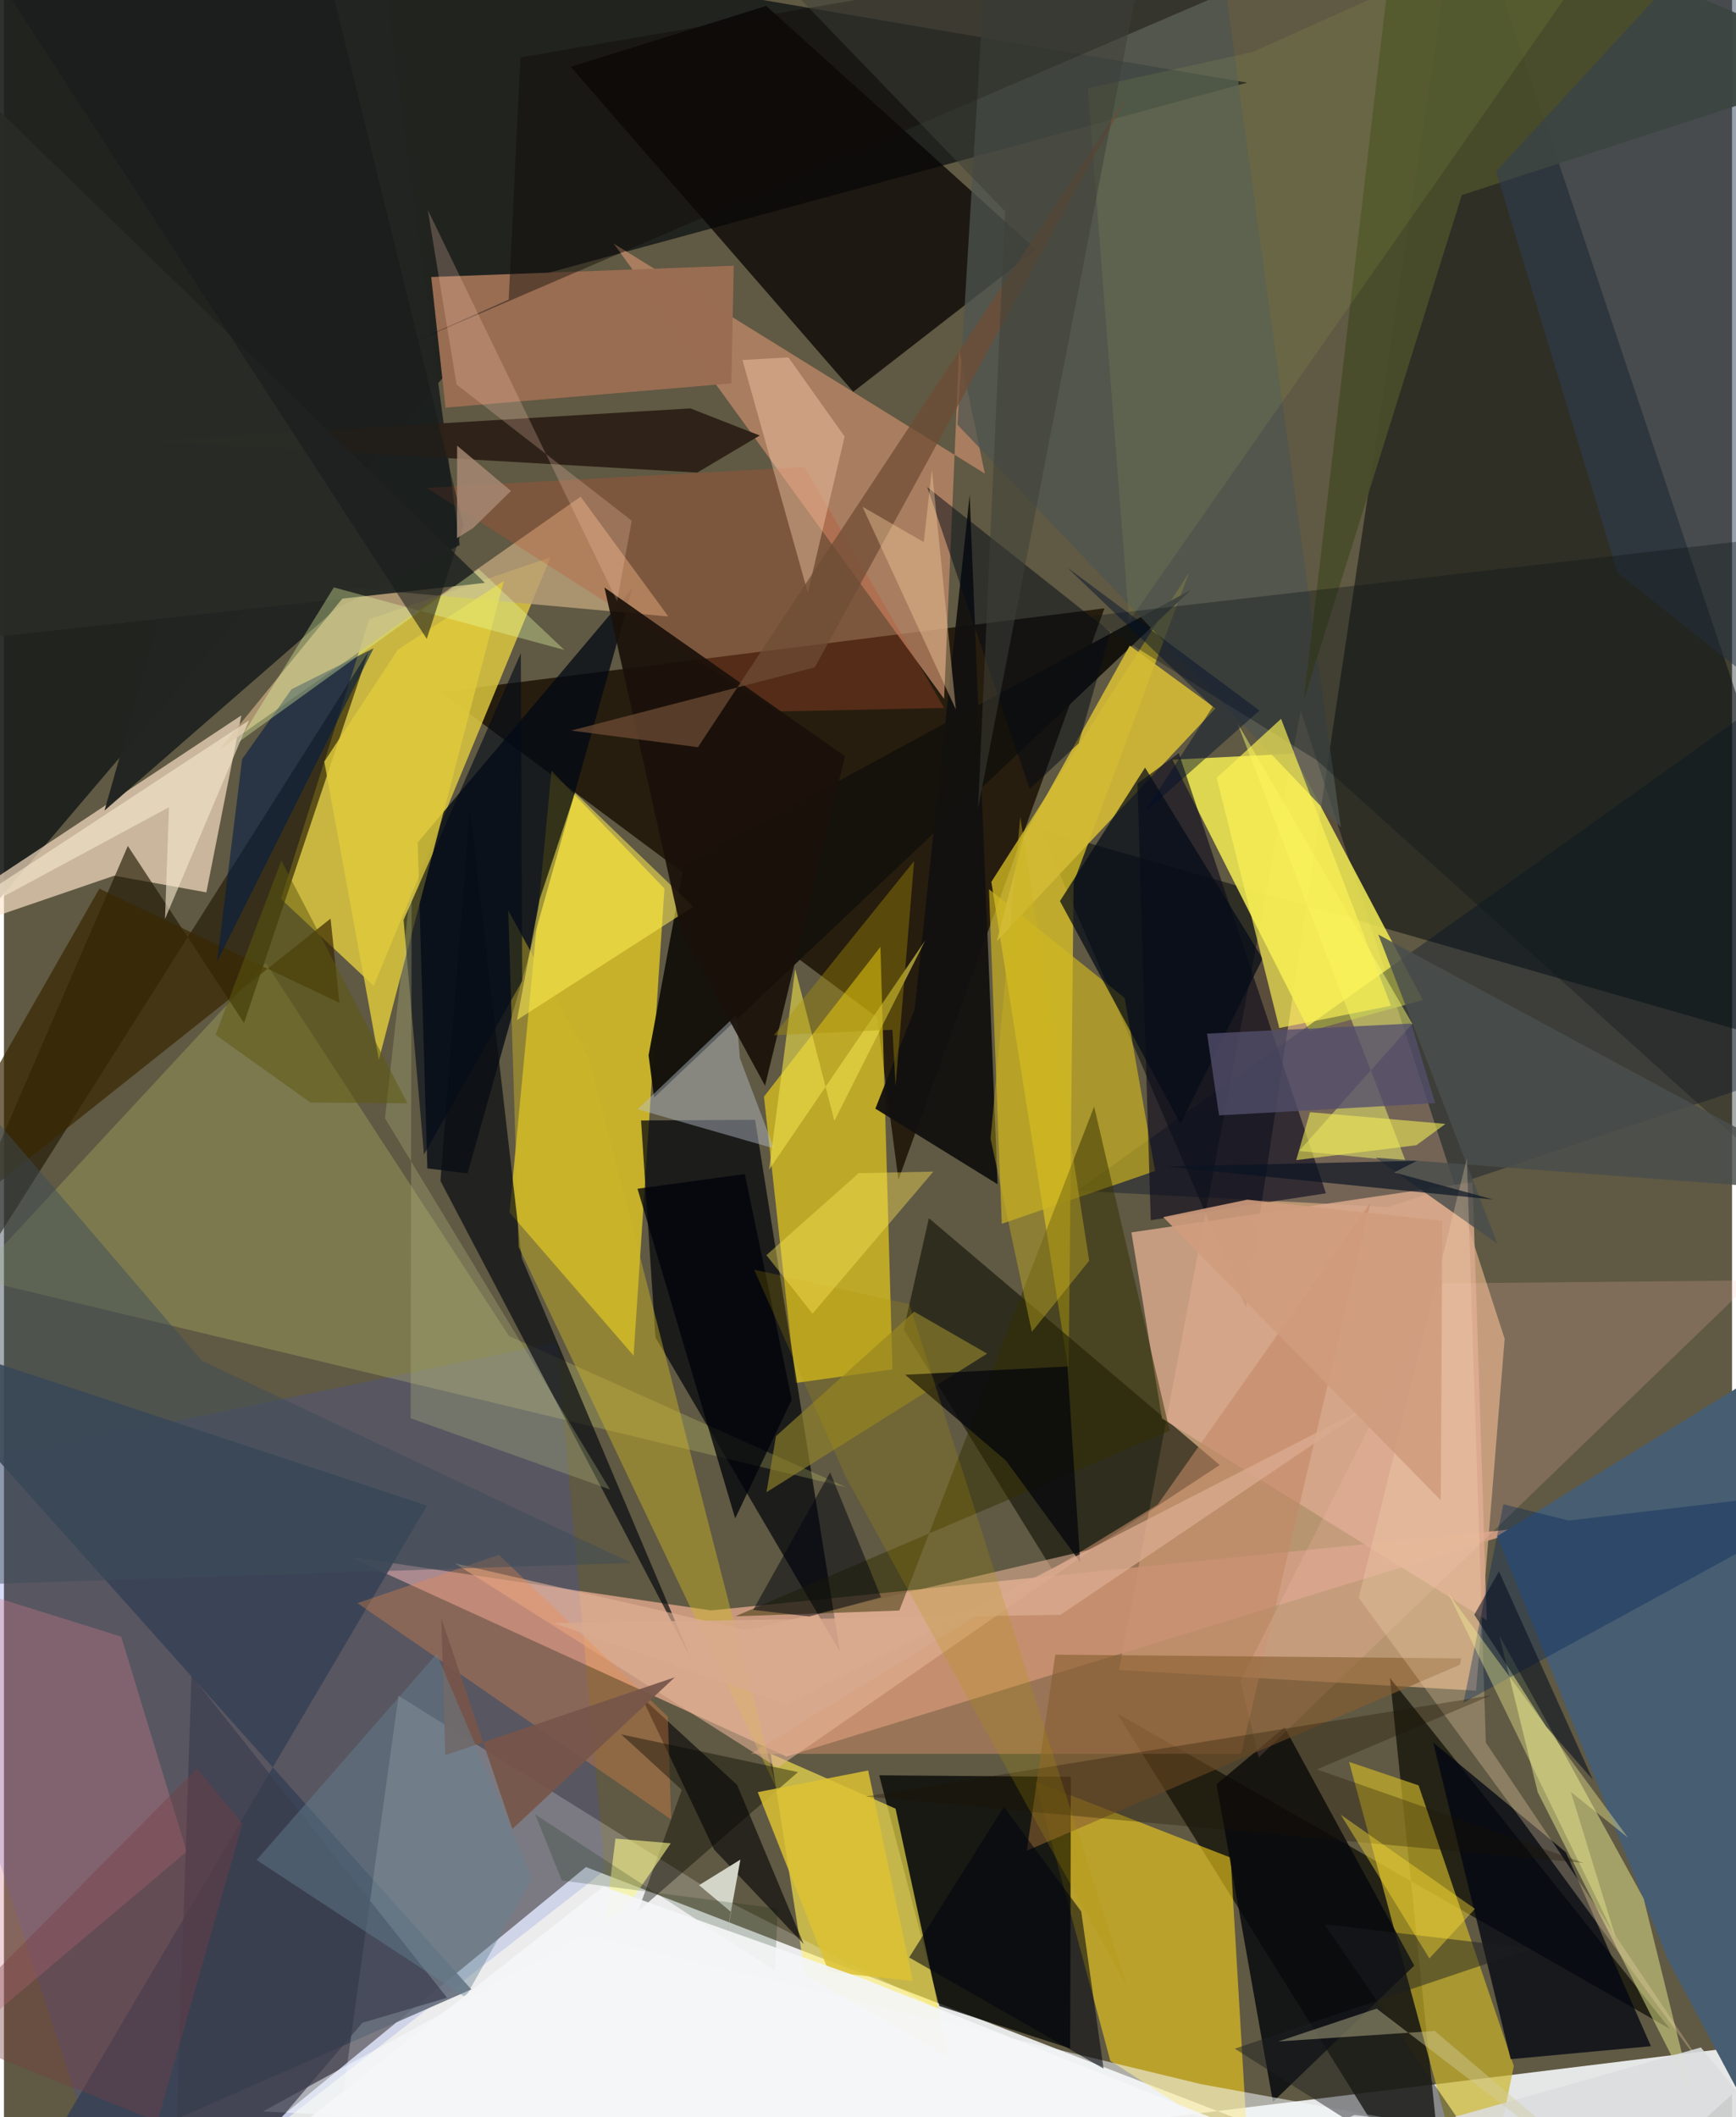 <svg xmlns="http://www.w3.org/2000/svg" width="228" height="278" viewBox="0 0 836 1024"><path fill="#605943" d="M0 0h836v1024H0z"/><path fill="#e9ebea" fill-opacity=".973" d="M281.566 903.024L755.247 1086l109.58-99.08L58.23 1086z"/><path fill="#dbad82" fill-opacity=".714" d="M627.36 343.798l98.632 303.723-13.836 170.214-172.73-10.002z"/><path fill="#1c1e1c" fill-opacity=".914" d="M253.096 134.75L-62 505.06 3.562-62 601.51 39.971z"/><path fill="#271d0e" fill-opacity=".988" d="M422.365 492.024l10.363 78.624 99.665-276.428-321.275 40.513z"/><path fill="#000708" fill-opacity=".506" d="M705.126-62L600.861 632.296l-99.447-231.27L898 515.112z"/><path fill="#d19f83" fill-opacity=".906" d="M342.01 778.904l397.027-40.202-360.489 110.845-211.625-96.642z"/><path fill="#f7da1f" fill-opacity=".678" d="M264.865 372.754l-20.272 213.68 60.006 69.226 14.917-225.907z"/><path fill="#deca40" fill-opacity=".827" d="M178.89 476.814l85.511-207.286-87.67 29.999-42.738 135.244z"/><path fill="#19180d" fill-opacity=".82" d="M698.876 1086L538.575 828.756 806.05 981.364 670.5 811.56z"/><path fill="#ebe553" fill-opacity=".89" d="M686.443 483.697l-54.909 14.995-66.267-131.26 58.35-2.92z"/><path fill="#e7cc25" fill-opacity=".706" d="M517.467 426.848l-2.411 236.383-37.387-236.698 95.754-149.832z"/><path fill="#fddf16" fill-opacity=".588" d="M367.667 530.412l15.24 138.492 46.942-6.573-5.83-204.353z"/><path fill="#fbd61d" fill-opacity=".576" d="M593.419 898.462l8.325 141.01-66.517-42.73-36.345-135.088z"/><path fill="#ffe5c9" fill-opacity=".663" d="M-62 463.064L114.854 345.99l-16.94 85.62-44.576-8.066z"/><path fill="#020405" fill-opacity=".757" d="M516.14 859.403l-92.711-.75 29.095 111.606 63.285 20.49z"/><path fill="#010713" fill-opacity=".741" d="M224.292 567.548l-19.47-2.442-4.674-157.616 103.864-123.038z"/><path fill="#03060d" fill-opacity=".725" d="M315.172 646.846l89.255 152.017-41.056-257.239-55.167.32z"/><path fill="#ffec4f" fill-opacity=".631" d="M457.514 995.735l-26.196-120.96-60.398-26.55 16.633 106.736z"/><path fill="#080503" fill-opacity=".757" d="M368.733 2.884L274.22 32.319l136.663 157.172 88.552-68.754z"/><path fill="#c18a68" fill-opacity=".749" d="M454.82 338.024L294.98 117.817l179.542 111.246-12.459-59.85z"/><path fill="#00112a" fill-opacity=".369" d="M519.183 575.932l325.57-232.303 47.05 165.955-222.053 74.184z"/><path fill="#c9b229" fill-opacity=".69" d="M684.353 863.521l-33.619-11.372 62.427 231.598 17.281-84.474z"/><path fill="#394cd8" fill-opacity=".2" d="M58.46 1086L-62 717.344l329.39-68.07 23.296 255.372z"/><path fill="#17190c" fill-opacity=".663" d="M588.13 708.587l-79.803 52.48-73.078-118.043 12.21-53.82z"/><path fill="#d9a88c" fill-opacity=".843" d="M717.345 783.664l-6.871-211.833-165.039 24.23 14.785 90.015z"/><path fill="#14120b" fill-opacity=".976" d="M314.525 530.836L574.31 285.251 329 418.304l-17.156 92.112z"/><path fill="#f1f982" fill-opacity=".204" d="M244.365 646.226l163.183 73.141-422.385-101.16 141.505-152.435z"/><path fill="#475d72" d="M805.097 948.08l-82.675-205.122 128.475-79.4L878.611 1086z"/><path fill="#212420" fill-opacity=".976" d="M220.49 263.618L177.37-62 48.649 392.027l112.248-97.725z"/><path fill="#d0b820" fill-opacity=".647" d="M476.52 430.046l65.625 52.62 14.735 83.714-74.17 25.521z"/><path fill="#201700" fill-opacity=".631" d="M-62 691.83L59.925 409.146l56.226 85.662 60.263-179.794z"/><path fill="#9a6e53" fill-opacity=".996" d="M206.698 133.988l146.365-5.474-1.176 56.913-138.264 11.741z"/><path fill="#ba9f78" fill-opacity=".824" d="M321.38 298.16l-42.402-57.938L103.866 362.93l64.116-78.66z"/><path fill="#edf091" fill-opacity=".478" d="M793.24 918.271l23.835 96.45-75.09-147.888-18.66-76.07z"/><path fill="#0a0e13" fill-opacity=".714" d="M211.146 571.13l121.109 230.79-81.738-193.366-25.09-217.748z"/><path fill="#010612" fill-opacity=".761" d="M796.76 989.676l-41.153-93.808-64.203-53.078 37.502 153.149z"/><path fill="#384255" fill-opacity=".882" d="M-62 640l266.665 88.203L11.02 1056.718l215.075-94.523z"/><path fill="#12110f" fill-opacity=".957" d="M480.69 572.791l-13.5-333.387-26.669 248.77-18.962 48.047z"/><path fill="#fff" fill-opacity=".212" d="M349.956 919.422L531.3 1012l-377.443 74 37.045-265.815z"/><path fill="#d2ba35" fill-opacity=".906" d="M544.64 312.257l41.459 30.364L480.356 455.17l13.02-50.75z"/><path fill="#0c0b1d" fill-opacity=".62" d="M554.792 590.169l84.739-13.01-71.188-212.899-19.984 14.682z"/><path fill="#06080d" fill-opacity=".824" d="M586.628 862.97l27.264 153.63 68.378-65.91-62.742-115.23z"/><path fill="#c38866" fill-opacity=".58" d="M598.486 848.277l62.575-266.527-102.923 145.96-196.897 120.583z"/><path fill="#4f5650" fill-opacity=".749" d="M646.75 400.096L590.32-9.894 477.47-62l-16.195 267.406z"/><path fill="#494c2a" fill-opacity=".957" d="M705.27 94.36L898 31.637 675.912-62l-47.075 400.611z"/><path fill="#2f2218" fill-opacity=".973" d="M365.628 210.64l-33.555-13.11-261.999 15.7 265.33 15.343z"/><path fill="#d27f8d" fill-opacity=".333" d="M-62 754.421l13.455 256.634L88.354 895.561 56.728 791.607z"/><path fill="#cbb529" fill-opacity=".459" d="M283.106 512.016l90.61 352.863L249.01 603.082l-5.031-162.698z"/><path fill="#e0cb3b" fill-opacity=".812" d="M190.677 314.123l-35.712 54.246 26.419 144.178 60.443-231.551z"/><path fill="#b9c1cd" fill-opacity=".439" d="M372.575 555.473l-16.524-43.579-1.74-21.03-47.77 45.65z"/><path fill="#f8fbff" fill-opacity=".529" d="M125.295 1021.236l155.54-85.214 298.558 72.063 272.846 49.722z"/><path fill="#e5b498" fill-opacity=".573" d="M374.261 854.955l152.28-105.658-167.638 39.117-140.785-32.287z"/><path fill="#040206" fill-opacity=".6" d="M354.686 863.284l32.196 76.989-43.312-45.684-35.093-73.732z"/><path fill="#f8ff6e" fill-opacity=".467" d="M678.182 561.846L596.697 349.71l84.648 145.419-54.765 61.551z"/><path fill="#2d3f59" fill-opacity=".49" d="M721.827 82.887L855.279-62 898 370.203l-117.46-93.306z"/><path fill="#ffc2ba" fill-opacity=".192" d="M598.171 813.006l8.838 37.093 239.128-230.812-150.418 1.432z"/><path fill="#382702" fill-opacity=".694" d="M-62 619.274l219.999-174.978 4.324 40.772L46.16 429.803z"/><path fill="#fded54" fill-opacity=".545" d="M276.283 383.453l-17.1 51.382-11.007 58.51 85.263-54.804z"/><path fill="#f18b49" fill-opacity=".325" d="M171.008 775.373l68.471-23.31 81.678 78.191 1.618 49.76z"/><path fill="#050c18" fill-opacity=".722" d="M608.906 463.632l-39.747 79.869-58.302-107.673 41.166-64.569z"/><path fill="#101619" fill-opacity=".369" d="M870.806 258.279l-347.01 39.94 111.394 69.517L898 604.391z"/><path fill="#342f00" fill-opacity=".498" d="M527.394 535.22l-94.242 243.74-79.38 2.798 210.166-89.75z"/><path fill="#c15431" fill-opacity=".294" d="M374.326 344.106L204.41 235.93l182.843-10.044 67.607 116.523z"/><path fill="#ffd4b2" fill-opacity=".392" d="M406.695 211.155l-17.808 75.485-31.614-112.526 22.258-1.252z"/><path fill="#1a110a" fill-opacity=".922" d="M368.189 525.11l38.702-159.33-116.374-81.592 37.181 166.43z"/><path fill="#534f6d" fill-opacity=".776" d="M587.832 539.478l104.533-5.904-11.585-38.521-98.77 4.87z"/><path fill="#8e812a" fill-opacity=".667" d="M475.639 654.707l-106.76 67.04 4.617-27.143 66.864-60.178z"/><path fill="#040a17" fill-opacity=".506" d="M446.663 235.623l88.605 70.121-15.364 53.797-23.72 22.095z"/><path fill="#885e30" fill-opacity=".612" d="M704.925 802.12l-.479 3.015-209.642 89.97 13.794-94.822z"/><path fill="#4a4e4c" fill-opacity=".831" d="M722.483 601.576L664.86 452.012 898 577.69l-234.412-17.773z"/><path fill="#efe04b" fill-opacity=".6" d="M401.746 542.108l-18.983-73.403-12.615 97.03 75.516-110.836z"/><path fill="#031c46" fill-opacity=".58" d="M178.821 313.524l-75.744 151.641 12.135-97.996 23.893-33.787z"/><path fill="#292c26" fill-opacity=".988" d="M-1.272 307.74l-37.541-97.85L-62-4.382l294.673 286.296z"/><path fill="#d1ff56" fill-opacity=".082" d="M797.817-62l-253.47 362.351-20.014-257.652 79.783-17.547z"/><path fill="#0f0b07" fill-opacity=".435" d="M244.177 144.903l5.672-117.14 445.703-76.366-501.547 215.862z"/><path fill="#eaffa8" fill-opacity=".349" d="M159.59 284.114l111.532 30.244-41.449-39.21-116.359 83.89z"/><path fill="#1c1f23" fill-opacity=".471" d="M745.322 1086l-149.89-95.127 143.433-48.39-100.014-11.755z"/><path fill="#fcf154" fill-opacity=".667" d="M617.83 347.662l53.162 138.793-54.035 10.757-30.27-121.007z"/><path fill="#f4d7ad" fill-opacity=".294" d="M716.905 842.839L707.7 560.326l-52.32 212.5 172.637 235.436z"/><path fill="#00030a" fill-opacity=".769" d="M381.107 676.967l-22.694-109.114-51.922 7.1 47.254 159.444z"/><path fill="#02265b" fill-opacity=".361" d="M706.08 823.518L898 718.8l-141.108 16.638-31.492-7.894z"/><path fill="#fbf898" fill-opacity=".373" d="M779.784 937.453l-81.006-166.697 86.879 118.065-27.652-22.162z"/><path fill="#dbdddf" fill-opacity=".886" d="M869.414 1048.982l-216.046-26.022-116.877 47.517 284.419-80.195z"/><path fill="#060700" fill-opacity=".396" d="M327.9 865.71l-21.142 58.674 77.38-67.278-85.55-18.255z"/><path fill="#040c19" fill-opacity=".631" d="M250.05 315.928l.652 158.507-47.5 83.973-9.88-113.463z"/><path fill="#07080c" fill-opacity=".788" d="M520.636 755.51l-6.132-94.6-78.516 4.01 48.756 41.526z"/><path fill="#6f4c35" fill-opacity=".725" d="M543.012 47.215L392.257 322.777l-117.856 30.569 61.33 8.042z"/><path fill="#b5bb82" fill-opacity=".294" d="M197.237 425.454l-.51 260.514 96.473 34.46-108.888-179.584z"/><path fill="#0a1422" fill-opacity=".682" d="M672.583 567.055l47.907 13.125-158.07-15.965 121.148-2.77z"/><path fill="#dcc133" fill-opacity=".843" d="M364.664 866.802l53.406-10.497 21.602 101.87-40.586-4.392z"/><path fill="#d4d5c9" d="M351.804 924.807l-25.657 140.483 30.12-165.866-19.992 12.37z"/><path fill="#3a3d4e" fill-opacity=".706" d="M214.37 966.258L90.73 810.38 81.58 1086l91.83-107.676z"/><path fill="#010b1d" fill-opacity=".529" d="M768.648 860.786l-22.572-25.737-34.772-54.088 11.941-20.897z"/><path fill="#f6ce9e" fill-opacity=".408" d="M444.976 262.214l3.948-35.046 11.602 115.988-45.187-98.064z"/><path fill="#d3cd9f" fill-opacity=".412" d="M664.074 971.487L813.942 1086 692.209 982.306l-75.71 5.073z"/><path fill="#fbf88a" fill-opacity=".592" d="M303.285 919.618l-12.499 10.539 5.04-40.905 26.766 2.279z"/><path fill="#00040f" fill-opacity=".553" d="M437.916 946.768l45.809-72.863 37.421 50.613 10.805 75.99z"/><path fill="#cbb320" fill-opacity=".408" d="M491.665 395.222l-14.373 155.475 19.978 93.474 27.734-34.395z"/><path fill="#000510" fill-opacity=".506" d="M362.482 778.642l27.114 3.21 34.732-9.301-24.652-60.408z"/><path fill="#f6e9cf" fill-opacity=".6" d="M-62 466.9l180.597-118.511-40.689 96.126 1.93-54.083z"/><path fill="#3e3f38" fill-opacity=".522" d="M558.991-61.807l-202.238 31.7L484.3 102.236 471.24 391.01z"/><path fill="#daaa8f" fill-opacity=".788" d="M378.835 824.462l283.902-145.773-151.57 102.324-245.35 4z"/><path fill="#1d1200" fill-opacity=".294" d="M719.447 819.97l-302.654 48.94 347.335 32.116-128.94-45.234z"/><path fill="#fce133" fill-opacity=".416" d="M646.722 877.697l42.872 69.517 22.039-23.977-43.772-30.67z"/><path fill="#161b1b" fill-opacity=".553" d="M-24.98-44.531L144.73-62l77.617 316.169-17.8 54.836z"/><path fill="#b39700" fill-opacity=".216" d="M437.996 630.73l105.406 330.343-136.266-246.9-44.214-100.08z"/><path fill="#fbcab4" fill-opacity=".243" d="M296.621 290.696L205.04 101.563l13.92 84.41 84.756 65.877z"/><path fill="#ffe959" fill-opacity=".4" d="M391.156 635.377l-22.31-28.295 44.646-39.661 36.156-.774z"/><path fill="#3c4d5a" fill-opacity=".463" d="M-62 767.993V473.82L95.681 658.118l207.704 97.777z"/><path fill="#77564a" fill-opacity=".937" d="M245.948 884.616l-34.376-101.981 1.932 66.247 111.015-37.627z"/><path fill="#d09c7e" fill-opacity=".898" d="M695.08 725.614l.729-135.162-94.307-10.21-40.658 8.425z"/><path fill="#648293" fill-opacity=".439" d="M255.6 908.434l-46.283-108.51-87.07 99.682L223.24 966.01z"/><path fill="#002003" fill-opacity=".192" d="M269.89 909.547l-12.898-31.97 116.002 75.541 1.369-30.008z"/><path fill="#a79207" fill-opacity=".388" d="M431.337 525.172l8.966-108.715-67.87 84.253 57.395-2.663z"/><path fill="#f0ea56" fill-opacity=".592" d="M631.83 537.925l65.502 5.67-14.031 10.3-58.147 7.208z"/><path fill="#5e580f" fill-opacity=".51" d="M195.211 533.64l-61.034-117.396-31.811 84.28 45.884 32.74z"/><path fill="#f5f6f7" fill-opacity=".906" d="M415.02 956.746l-124.988-44.321L69.5 1086h669.503z"/><path fill="#793d43" fill-opacity=".384" d="M93.354 855.293L-33.154 983.066l107.427 43.032 41.1-144.138z"/><path fill="#aa8b77" fill-opacity=".8" d="M245.27 237.453l-26.035-21.907-.084 44.746 7.856-4.925z"/><path fill="#00112c" fill-opacity=".463" d="M584.748 341.817l-70.327-67.284 92.97 69.14L551.698 393z"/></svg>